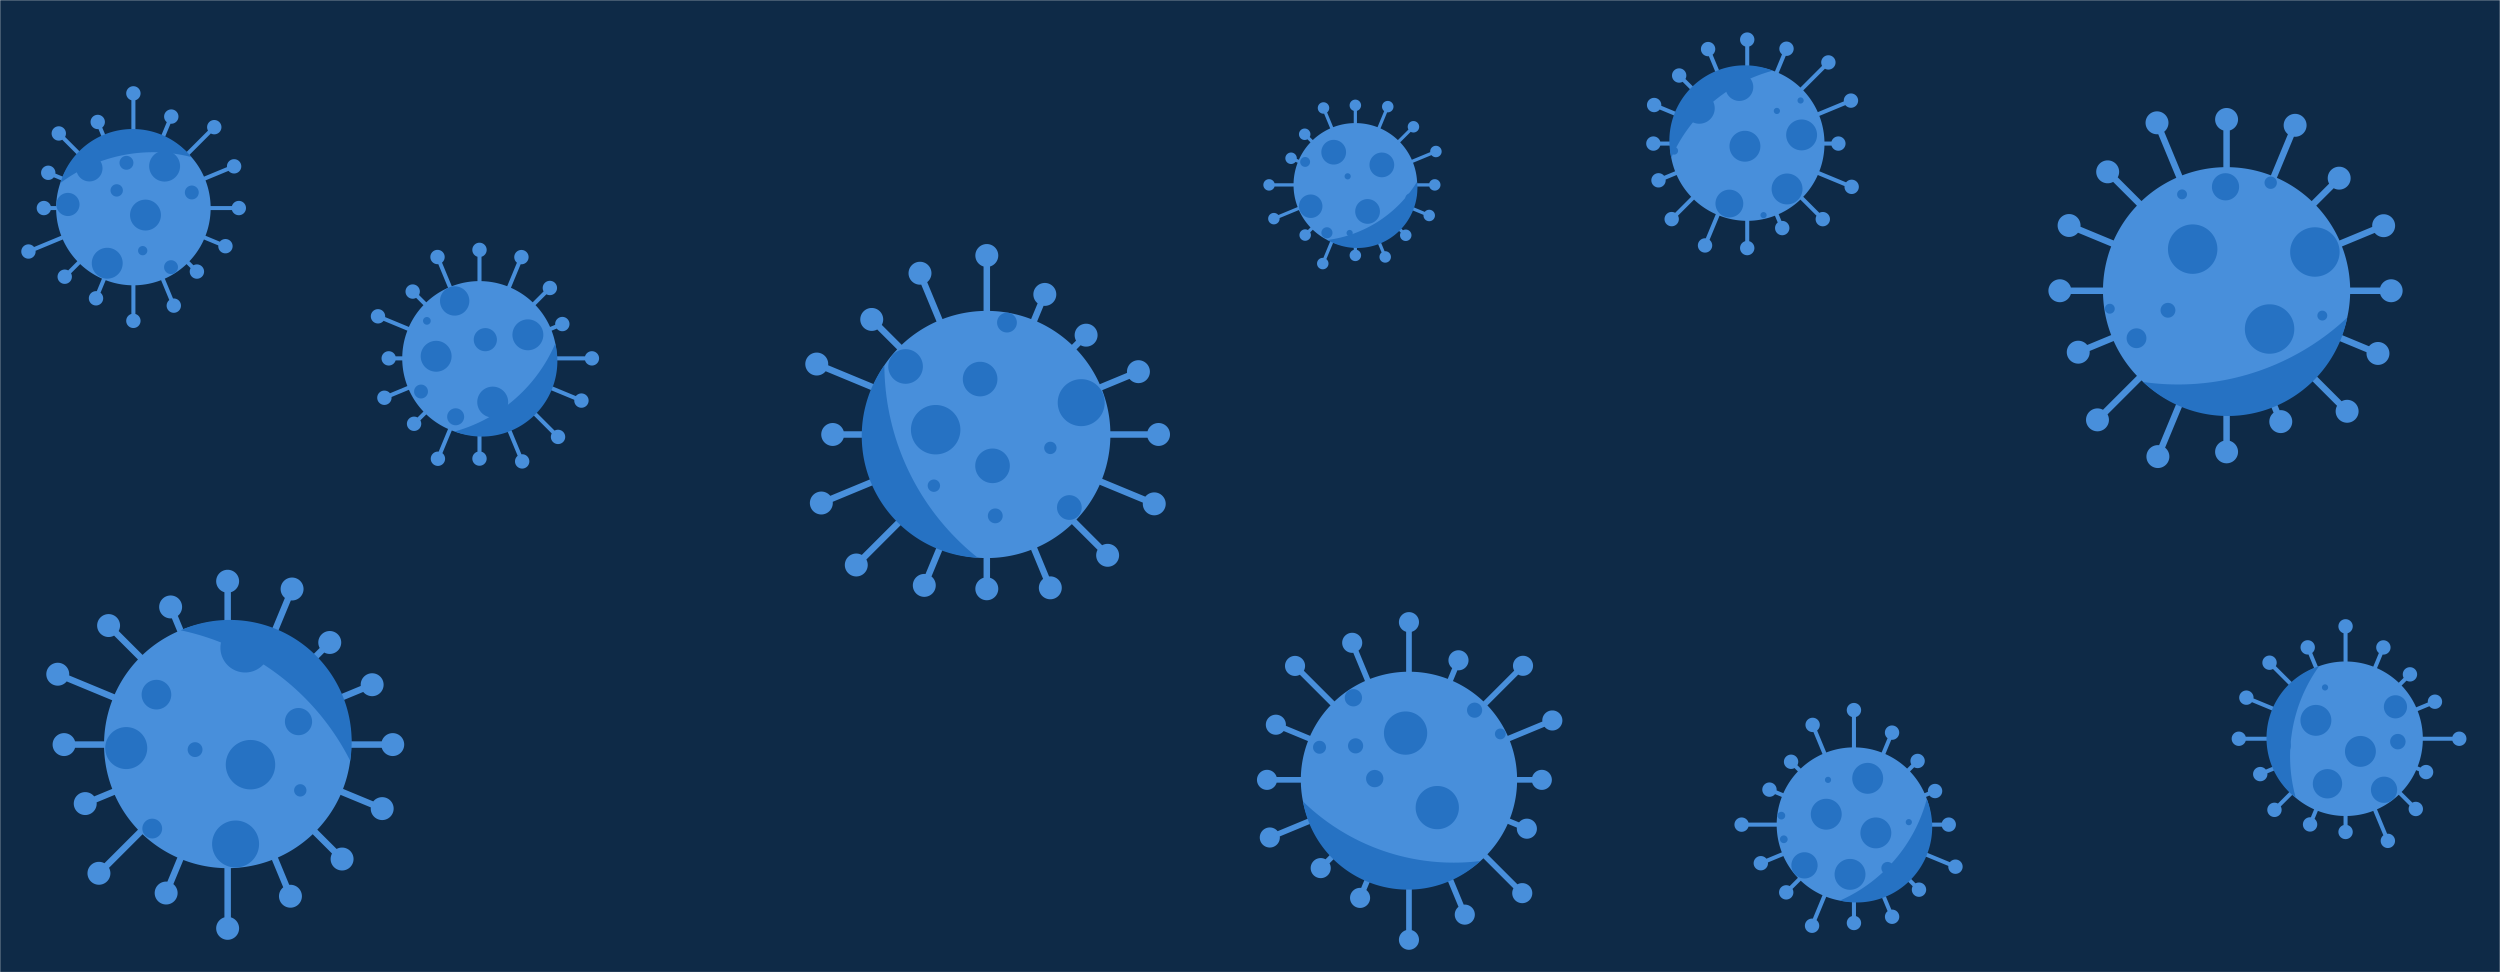 <svg xmlns="http://www.w3.org/2000/svg" version="1.1" xmlns:xlink="http://www.w3.org/1999/xlink" xmlns:svgjs="http://svgjs.com/svgjs" width="1440" height="560" preserveAspectRatio="none" viewBox="0 0 1440 560"><g mask="url(&quot;#SvgjsMask1006&quot;)" fill="none"><rect width="1440" height="560" x="0" y="0" fill="#0e2a47"></rect><path d="M202.29 427.02L202.29 430.75L226.22 430.75L226.22 427.02zM219.62 428.88 a6.6 6.6 0 1 0 13.2 0 a6.6 6.6 0 1 0 -13.2 0zM197.59 454.4L196.16 457.84L219.42 467.48L220.85 464.03zM213.54 465.76 a6.6 6.6 0 1 0 13.2 0 a6.6 6.6 0 1 0 -13.2 0zM182.76 477.89L180.13 480.53L195.72 496.12L198.36 493.48zM190.44 494.8 a6.6 6.6 0 1 0 13.2 0 a6.6 6.6 0 1 0 -13.2 0zM160.08 493.92L156.64 495.35L165.58 516.94L169.02 515.51zM160.7 516.23 a6.6 6.6 0 1 0 13.2 0 a6.6 6.6 0 1 0 -13.2 0zM132.99 500.05L129.26 500.05L129.26 534.73L132.99 534.73zM124.52 534.73 a6.6 6.6 0 1 0 13.2 0 a6.6 6.6 0 1 0 -13.2 0zM105.61 495.35L102.16 493.92L93.98 513.68L97.43 515.1zM89.1 514.39 a6.6 6.6 0 1 0 13.2 0 a6.6 6.6 0 1 0 -13.2 0zM82.12 480.53L79.48 477.89L55.67 501.7L58.31 504.33zM50.39 503.02 a6.6 6.6 0 1 0 13.2 0 a6.6 6.6 0 1 0 -13.2 0zM66.08 457.84L64.66 454.4L48.38 461.14L49.8 464.58zM42.49 462.86 a6.6 6.6 0 1 0 13.2 0 a6.6 6.6 0 1 0 -13.2 0zM59.95 430.75L59.95 427.02L36.9 427.02L36.9 430.75zM30.3 428.88 a6.6 6.6 0 1 0 13.2 0 a6.6 6.6 0 1 0 -13.2 0zM64.66 403.37L66.08 399.93L33.98 386.63L32.55 390.07zM26.67 388.35 a6.6 6.6 0 1 0 13.2 0 a6.6 6.6 0 1 0 -13.2 0zM79.48 379.88L82.12 377.24L63.87 359L61.24 361.63zM55.95 360.32 a6.6 6.6 0 1 0 13.2 0 a6.6 6.6 0 1 0 -13.2 0zM102.16 363.85L105.61 362.42L100 348.88L96.56 350.31zM91.68 349.6 a6.6 6.6 0 1 0 13.2 0 a6.6 6.6 0 1 0 -13.2 0zM129.26 357.71L132.99 357.71L132.99 334.79L129.26 334.79zM124.52 334.79 a6.6 6.6 0 1 0 13.2 0 a6.6 6.6 0 1 0 -13.2 0zM156.64 362.42L160.08 363.85L169.96 339.98L166.52 338.56zM161.64 339.27 a6.6 6.6 0 1 0 13.2 0 a6.6 6.6 0 1 0 -13.2 0zM180.13 377.24L182.76 379.88L191.26 371.39L188.62 368.75zM183.34 370.07 a6.6 6.6 0 1 0 13.2 0 a6.6 6.6 0 1 0 -13.2 0zM196.16 399.93L197.59 403.37L215.08 396.13L213.65 392.68zM207.76 394.4 a6.6 6.6 0 1 0 13.2 0 a6.6 6.6 0 1 0 -13.2 0zM59.93 428.88 a71.19 71.19 0 1 0 142.38 0 a71.19 71.19 0 1 0 -142.38 0z" fill="#488fdb"></path><path d="M104.03 363.05 A70.194 70.194 0 0 1 201.7 438.19M201.7 438.19 A142.387 142.387 0 0 0 104.03 363.05" fill="#2672c3" fill-rule="nonzero"></path><path d="M60.61 430.89 a12.1 12.1 0 1 0 24.2 0 a12.1 12.1 0 1 0 -24.2 0zM130.04 440.46 a14.24 14.24 0 1 0 28.48 0 a14.24 14.24 0 1 0 -28.48 0zM177.66 389.55 a5.7 5.7 0 1 0 11.4 0 a5.7 5.7 0 1 0 -11.4 0zM81.57 400.12 a8.54 8.54 0 1 0 17.08 0 a8.54 8.54 0 1 0 -17.08 0zM108.09 431.78 a4.27 4.27 0 1 0 8.54 0 a4.27 4.27 0 1 0 -8.54 0zM81.99 477.26 a5.7 5.7 0 1 0 11.4 0 a5.7 5.7 0 1 0 -11.4 0zM169.4 455.25 a3.56 3.56 0 1 0 7.12 0 a3.56 3.56 0 1 0 -7.12 0zM126.97 373.12 a14.24 14.24 0 1 0 28.48 0 a14.24 14.24 0 1 0 -28.48 0zM122.17 486.15 a13.53 13.53 0 1 0 27.06 0 a13.53 13.53 0 1 0 -27.06 0zM164.11 415.64 a7.83 7.83 0 1 0 15.66 0 a7.83 7.83 0 1 0 -15.66 0z" fill="#2672c3" fill-rule="nonzero"></path><path d="M1353.68 165.61L1353.68 169.34L1377.31 169.34L1377.31 165.61zM1370.71 167.47 a6.6 6.6 0 1 0 13.2 0 a6.6 6.6 0 1 0 -13.2 0zM1348.98 192.99L1347.55 196.43L1368.99 205.31L1370.42 201.87zM1363.11 203.59 a6.6 6.6 0 1 0 13.2 0 a6.6 6.6 0 1 0 -13.2 0zM1334.15 216.48L1331.52 219.12L1350.62 238.22L1353.26 235.59zM1345.34 236.9 a6.6 6.6 0 1 0 13.2 0 a6.6 6.6 0 1 0 -13.2 0zM1311.47 232.51L1308.03 233.94L1312.01 243.57L1315.46 242.14zM1307.13 242.85 a6.6 6.6 0 1 0 13.2 0 a6.6 6.6 0 1 0 -13.2 0zM1284.38 238.64L1280.65 238.64L1280.65 260.27L1284.38 260.27zM1275.91 260.27 a6.6 6.6 0 1 0 13.2 0 a6.6 6.6 0 1 0 -13.2 0zM1257 233.94L1253.56 232.51L1241.22 262.28L1244.67 263.71zM1236.35 262.99 a6.6 6.6 0 1 0 13.2 0 a6.6 6.6 0 1 0 -13.2 0zM1233.51 219.12L1230.87 216.48L1206.83 240.52L1209.46 243.16zM1201.55 241.84 a6.6 6.6 0 1 0 13.2 0 a6.6 6.6 0 1 0 -13.2 0zM1217.47 196.43L1216.05 192.99L1196.36 201.14L1197.79 204.59zM1190.47 202.86 a6.6 6.6 0 1 0 13.2 0 a6.6 6.6 0 1 0 -13.2 0zM1211.34 169.34L1211.34 165.61L1186.49 165.61L1186.49 169.34zM1179.89 167.47 a6.6 6.6 0 1 0 13.2 0 a6.6 6.6 0 1 0 -13.2 0zM1216.05 141.96L1217.47 138.52L1192.5 128.17L1191.07 131.62zM1185.19 129.89 a6.6 6.6 0 1 0 13.2 0 a6.6 6.6 0 1 0 -13.2 0zM1230.87 118.47L1233.51 115.83L1215.33 97.66L1212.7 100.3zM1207.42 98.98 a6.6 6.6 0 1 0 13.2 0 a6.6 6.6 0 1 0 -13.2 0zM1253.56 102.44L1257 101.01L1244.16 70.02L1240.72 71.45zM1235.84 70.74 a6.6 6.6 0 1 0 13.2 0 a6.6 6.6 0 1 0 -13.2 0zM1280.65 96.3L1284.38 96.3L1284.38 68.81L1280.65 68.81zM1275.91 68.81 a6.6 6.6 0 1 0 13.2 0 a6.6 6.6 0 1 0 -13.2 0zM1308.03 101.01L1311.47 102.44L1323.71 72.89L1320.26 71.46zM1315.39 72.18 a6.6 6.6 0 1 0 13.2 0 a6.6 6.6 0 1 0 -13.2 0zM1331.52 115.83L1334.15 118.47L1348.69 103.94L1346.05 101.3zM1340.77 102.62 a6.6 6.6 0 1 0 13.2 0 a6.6 6.6 0 1 0 -13.2 0zM1347.55 138.52L1348.98 141.96L1373.69 131.72L1372.26 128.28zM1366.38 130 a6.6 6.6 0 1 0 13.2 0 a6.6 6.6 0 1 0 -13.2 0zM1211.32 167.47 a71.19 71.19 0 1 0 142.38 0 a71.19 71.19 0 1 0 -142.38 0z" fill="#488fdb"></path><path d="M1352.01 182.93 A70.194 70.194 0 0 1 1234.49 220.03M1234.49 220.03 A142.387 142.387 0 0 0 1352.01 182.93" fill="#2672c3" fill-rule="nonzero"></path><path d="M1304.37 105.25 a3.56 3.56 0 1 0 7.12 0 a3.56 3.56 0 1 0 -7.12 0zM1274.07 107.6 a7.83 7.83 0 1 0 15.66 0 a7.83 7.83 0 1 0 -15.66 0zM1319.13 145.15 a14.24 14.24 0 1 0 28.48 0 a14.24 14.24 0 1 0 -28.48 0zM1293.04 189.52 a14.24 14.24 0 1 0 28.48 0 a14.24 14.24 0 1 0 -28.48 0zM1248.74 143.5 a14.24 14.24 0 1 0 28.48 0 a14.24 14.24 0 1 0 -28.48 0zM1212.4 177.83 a2.85 2.85 0 1 0 5.7 0 a2.85 2.85 0 1 0 -5.7 0zM1334.8 181.78 a2.85 2.85 0 1 0 5.7 0 a2.85 2.85 0 1 0 -5.7 0zM1224.93 194.83 a5.7 5.7 0 1 0 11.4 0 a5.7 5.7 0 1 0 -11.4 0zM1244.48 178.72 a4.27 4.27 0 1 0 8.54 0 a4.27 4.27 0 1 0 -8.54 0zM1254.01 111.96 a2.85 2.85 0 1 0 5.7 0 a2.85 2.85 0 1 0 -5.7 0z" fill="#2672c3" fill-rule="nonzero"></path><path d="M639.57 248.4L639.57 252.13L667.32 252.13L667.32 248.4zM660.72 250.26 a6.6 6.6 0 1 0 13.2 0 a6.6 6.6 0 1 0 -13.2 0zM634.86 275.78L633.44 279.22L664.14 291.94L665.56 288.49zM658.25 290.22 a6.6 6.6 0 1 0 13.2 0 a6.6 6.6 0 1 0 -13.2 0zM620.04 299.27L617.4 301.91L636.68 321.18L639.32 318.55zM631.4 319.86 a6.6 6.6 0 1 0 13.2 0 a6.6 6.6 0 1 0 -13.2 0zM597.35 315.3L593.91 316.73L603.26 339.3L606.7 337.87zM598.38 338.59 a6.6 6.6 0 1 0 13.2 0 a6.6 6.6 0 1 0 -13.2 0zM570.26 321.43L566.53 321.43L566.53 339.14L570.26 339.14zM561.8 339.14 a6.6 6.6 0 1 0 13.2 0 a6.6 6.6 0 1 0 -13.2 0zM542.88 316.73L539.44 315.3L530.67 336.48L534.11 337.9zM525.79 337.19 a6.6 6.6 0 1 0 13.2 0 a6.6 6.6 0 1 0 -13.2 0zM519.39 301.91L516.76 299.27L491.9 324.12L494.54 326.76zM486.62 325.44 a6.6 6.6 0 1 0 13.2 0 a6.6 6.6 0 1 0 -13.2 0zM503.36 279.22L501.93 275.78L472.38 288.02L473.8 291.46zM466.49 289.74 a6.6 6.6 0 1 0 13.2 0 a6.6 6.6 0 1 0 -13.2 0zM497.23 252.13L497.23 248.4L479.64 248.4L479.64 252.13zM473.04 250.26 a6.6 6.6 0 1 0 13.2 0 a6.6 6.6 0 1 0 -13.2 0zM501.93 224.75L503.36 221.31L471.16 207.97L469.74 211.41zM463.85 209.69 a6.6 6.6 0 1 0 13.2 0 a6.6 6.6 0 1 0 -13.2 0zM516.76 201.26L519.39 198.62L503.44 182.67L500.8 185.3zM495.52 183.99 a6.6 6.6 0 1 0 13.2 0 a6.6 6.6 0 1 0 -13.2 0zM539.44 185.22L542.88 183.8L531.64 156.66L528.2 158.09zM523.32 157.38 a6.6 6.6 0 1 0 13.2 0 a6.6 6.6 0 1 0 -13.2 0zM566.53 179.09L570.26 179.09L570.26 147.17L566.53 147.17zM561.8 147.17 a6.6 6.6 0 1 0 13.2 0 a6.6 6.6 0 1 0 -13.2 0zM593.91 183.8L597.35 185.22L603.54 170.29L600.1 168.87zM595.22 169.58 a6.6 6.6 0 1 0 13.2 0 a6.6 6.6 0 1 0 -13.2 0zM617.4 198.62L620.04 201.26L626.92 194.38L624.28 191.74zM619 193.06 a6.6 6.6 0 1 0 13.2 0 a6.6 6.6 0 1 0 -13.2 0zM633.44 221.31L634.86 224.75L656.45 215.81L655.03 212.36zM649.14 214.08 a6.6 6.6 0 1 0 13.2 0 a6.6 6.6 0 1 0 -13.2 0zM497.21 250.26 a71.19 71.19 0 1 0 142.38 0 a71.19 71.19 0 1 0 -142.38 0z" fill="#488fdb"></path><path d="M563.23 321.27 A70.194 70.194 0 0 1 509.4 210.41M509.4 210.41 A142.387 142.387 0 0 0 563.23 321.27" fill="#2672c3" fill-rule="nonzero"></path><path d="M524.7 247.51 a14.24 14.24 0 1 0 28.48 0 a14.24 14.24 0 1 0 -28.48 0zM561.73 268.32 a9.97 9.97 0 1 0 19.94 0 a9.97 9.97 0 1 0 -19.94 0zM554.58 218.35 a9.97 9.97 0 1 0 19.94 0 a9.97 9.97 0 1 0 -19.94 0zM609.25 231.93 a13.53 13.53 0 1 0 27.06 0 a13.53 13.53 0 1 0 -27.06 0zM511.64 211.09 a9.97 9.97 0 1 0 19.94 0 a9.97 9.97 0 1 0 -19.94 0zM569.01 297.14 a4.27 4.27 0 1 0 8.54 0 a4.27 4.27 0 1 0 -8.54 0zM608.83 292.33 a7.12 7.12 0 1 0 14.24 0 a7.12 7.12 0 1 0 -14.24 0zM601.45 257.99 a3.56 3.56 0 1 0 7.12 0 a3.56 3.56 0 1 0 -7.12 0zM574.31 185.82 a5.7 5.7 0 1 0 11.4 0 a5.7 5.7 0 1 0 -11.4 0zM534.35 279.75 a3.56 3.56 0 1 0 7.12 0 a3.56 3.56 0 1 0 -7.12 0z" fill="#2672c3" fill-rule="nonzero"></path><path d="M1112.35 473.82L1112.35 476.15L1122.48 476.15L1122.48 473.82zM1118.35 474.99 a4.13 4.13 0 1 0 8.26 0 a4.13 4.13 0 1 0 -8.26 0zM1109.41 490.94L1108.52 493.09L1125.9 500.29L1126.79 498.13zM1122.22 499.21 a4.13 4.13 0 1 0 8.26 0 a4.13 4.13 0 1 0 -8.26 0zM1100.15 505.62L1098.5 507.27L1104.51 513.28L1106.16 511.63zM1101.21 512.45 a4.13 4.13 0 1 0 8.26 0 a4.13 4.13 0 1 0 -8.26 0zM1085.97 515.64L1083.82 516.53L1088.77 528.49L1090.93 527.6zM1085.72 528.05 a4.13 4.13 0 1 0 8.26 0 a4.13 4.13 0 1 0 -8.26 0zM1069.04 519.47L1066.71 519.47L1066.71 531.64L1069.04 531.64zM1063.74 531.64 a4.13 4.13 0 1 0 8.26 0 a4.13 4.13 0 1 0 -8.26 0zM1051.93 516.53L1049.77 515.64L1042.67 532.79L1044.82 533.68zM1039.62 533.23 a4.13 4.13 0 1 0 8.26 0 a4.13 4.13 0 1 0 -8.26 0zM1037.24 507.27L1035.6 505.62L1028.04 513.18L1029.68 514.82zM1024.73 514 a4.13 4.13 0 1 0 8.26 0 a4.13 4.13 0 1 0 -8.26 0zM1027.22 493.09L1026.33 490.94L1013.79 496.13L1014.68 498.28zM1010.1 497.21 a4.13 4.13 0 1 0 8.26 0 a4.13 4.13 0 1 0 -8.26 0zM1023.39 476.15L1023.39 473.82L1003.17 473.82L1003.17 476.15zM999.04 474.99 a4.13 4.13 0 1 0 8.26 0 a4.13 4.13 0 1 0 -8.26 0zM1026.33 459.04L1027.22 456.89L1019.66 453.76L1018.76 455.91zM1015.08 454.83 a4.13 4.13 0 1 0 8.26 0 a4.13 4.13 0 1 0 -8.26 0zM1035.6 444.36L1037.24 442.71L1032.48 437.95L1030.84 439.6zM1027.53 438.78 a4.13 4.13 0 1 0 8.26 0 a4.13 4.13 0 1 0 -8.26 0zM1049.77 434.34L1051.93 433.45L1045.15 417.1L1043 417.99zM1039.95 417.54 a4.13 4.13 0 1 0 8.26 0 a4.13 4.13 0 1 0 -8.26 0zM1066.71 430.51L1069.04 430.51L1069.04 409.02L1066.71 409.02zM1063.74 409.02 a4.13 4.13 0 1 0 8.26 0 a4.13 4.13 0 1 0 -8.26 0zM1083.82 433.45L1085.97 434.34L1090.9 422.45L1088.74 421.56zM1085.69 422 a4.13 4.13 0 1 0 8.26 0 a4.13 4.13 0 1 0 -8.26 0zM1098.5 442.71L1100.15 444.36L1105.37 439.14L1103.72 437.49zM1100.41 438.32 a4.13 4.13 0 1 0 8.26 0 a4.13 4.13 0 1 0 -8.26 0zM1108.52 456.89L1109.41 459.04L1115.05 456.71L1114.16 454.56zM1110.47 455.63 a4.13 4.13 0 1 0 8.26 0 a4.13 4.13 0 1 0 -8.26 0zM1023.37 474.99 a44.5 44.5 0 1 0 89 0 a44.5 44.5 0 1 0 -89 0z" fill="#488fdb"></path><path d="M1109.84 460.2 A43.496 43.496 0 0 1 1059.79 518.74M1059.79 518.74 A88.992 88.992 0 0 0 1109.84 460.2" fill="#2672c3" fill-rule="nonzero"></path><path d="M1071.59 479.76 a8.9 8.9 0 1 0 17.8 0 a8.9 8.9 0 1 0 -17.8 0zM1043.02 468.99 a8.9 8.9 0 1 0 17.8 0 a8.9 8.9 0 1 0 -17.8 0zM1097.7 473.56 a1.78 1.78 0 1 0 3.56 0 a1.78 1.78 0 1 0 -3.56 0zM1023.85 469.81 a2.22 2.22 0 1 0 4.44 0 a2.22 2.22 0 1 0 -4.44 0zM1051.16 449.21 a1.78 1.78 0 1 0 3.56 0 a1.78 1.78 0 1 0 -3.56 0zM1025.25 483.42 a2.22 2.22 0 1 0 4.44 0 a2.22 2.22 0 1 0 -4.44 0zM1056.72 503.63 a8.9 8.9 0 1 0 17.8 0 a8.9 8.9 0 1 0 -17.8 0zM1066.89 448.32 a8.9 8.9 0 1 0 17.8 0 a8.9 8.9 0 1 0 -17.8 0zM1083.67 500.04 a3.56 3.56 0 1 0 7.12 0 a3.56 3.56 0 1 0 -7.12 0zM1031.83 498.45 a7.56 7.56 0 1 0 15.12 0 a7.56 7.56 0 1 0 -15.12 0z" fill="#2672c3" fill-rule="nonzero"></path><path d="M873.84 447.56L873.84 450.83L888.09 450.83L888.09 447.56zM882.31 449.2 a5.78 5.78 0 1 0 11.56 0 a5.78 5.78 0 1 0 -11.56 0zM869.72 471.52L868.47 474.53L878.86 478.83L880.11 475.82zM873.7 477.33 a5.78 5.78 0 1 0 11.56 0 a5.78 5.78 0 1 0 -11.56 0zM856.75 492.08L854.45 494.38L875.67 515.6L877.97 513.3zM871.04 514.45 a5.78 5.78 0 1 0 11.56 0 a5.78 5.78 0 1 0 -11.56 0zM836.9 506.1L833.89 507.35L842.22 527.46L845.23 526.21zM837.94 526.83 a5.78 5.78 0 1 0 11.56 0 a5.78 5.78 0 1 0 -11.56 0zM813.2 511.47L809.93 511.47L809.93 541.31L813.2 541.31zM805.78 541.31 a5.78 5.78 0 1 0 11.56 0 a5.78 5.78 0 1 0 -11.56 0zM789.24 507.35L786.23 506.1L781.9 516.56L784.91 517.81zM777.62 517.19 a5.78 5.78 0 1 0 11.56 0 a5.78 5.78 0 1 0 -11.56 0zM768.68 494.38L766.38 492.08L759.58 498.88L761.88 501.18zM754.95 500.03 a5.78 5.78 0 1 0 11.56 0 a5.78 5.78 0 1 0 -11.56 0zM754.66 474.53L753.41 471.52L730.78 480.89L732.03 483.9zM725.63 482.4 a5.78 5.78 0 1 0 11.56 0 a5.78 5.78 0 1 0 -11.56 0zM749.29 450.83L749.29 447.56L729.8 447.56L729.8 450.83zM724.02 449.2 a5.78 5.78 0 1 0 11.56 0 a5.78 5.78 0 1 0 -11.56 0zM753.41 426.87L754.66 423.86L735.52 415.93L734.27 418.95zM729.12 417.44 a5.78 5.78 0 1 0 11.56 0 a5.78 5.78 0 1 0 -11.56 0zM766.38 406.31L768.68 404.01L747.1 382.42L744.79 384.73zM740.16 383.57 a5.78 5.78 0 1 0 11.56 0 a5.78 5.78 0 1 0 -11.56 0zM786.23 392.29L789.24 391.04L780.37 369.63L777.36 370.88zM773.09 370.26 a5.78 5.78 0 1 0 11.56 0 a5.78 5.78 0 1 0 -11.56 0zM809.93 386.92L813.2 386.92L813.2 358.36L809.93 358.36zM805.78 358.36 a5.78 5.78 0 1 0 11.56 0 a5.78 5.78 0 1 0 -11.56 0zM833.89 391.04L836.9 392.29L841.6 380.95L838.58 379.7zM834.31 380.33 a5.78 5.78 0 1 0 11.56 0 a5.78 5.78 0 1 0 -11.56 0zM854.45 404.01L856.75 406.31L878.41 384.66L876.1 382.35zM871.48 383.5 a5.78 5.78 0 1 0 11.56 0 a5.78 5.78 0 1 0 -11.56 0zM868.47 423.86L869.72 426.87L894.78 416.49L893.53 413.48zM888.37 414.99 a5.78 5.78 0 1 0 11.56 0 a5.78 5.78 0 1 0 -11.56 0zM749.27 449.2 a62.29 62.29 0 1 0 124.58 0 a62.29 62.29 0 1 0 -124.58 0z" fill="#488fdb"></path><path d="M852.75 495.93 A61.294 61.294 0 0 1 750.52 461.63M750.52 461.63 A124.589 124.589 0 0 0 852.75 495.93" fill="#2672c3" fill-rule="nonzero"></path><path d="M817.36 504.33 a5.61 5.61 0 1 0 11.22 0 a5.61 5.61 0 1 0 -11.22 0zM797.15 422.26 a12.46 12.46 0 1 0 24.92 0 a12.46 12.46 0 1 0 -24.92 0zM776.46 429.62 a4.36 4.36 0 1 0 8.72 0 a4.36 4.36 0 1 0 -8.72 0zM815.41 465.18 a12.46 12.46 0 1 0 24.92 0 a12.46 12.46 0 1 0 -24.92 0zM766.8 490.69 a2.49 2.49 0 1 0 4.98 0 a2.49 2.49 0 1 0 -4.98 0zM756.31 430.43 a3.74 3.74 0 1 0 7.48 0 a3.74 3.74 0 1 0 -7.48 0zM861.08 422.75 a3.11 3.11 0 1 0 6.22 0 a3.11 3.11 0 1 0 -6.22 0zM845 409.07 a4.36 4.36 0 1 0 8.72 0 a4.36 4.36 0 1 0 -8.72 0zM774.58 401.91 a4.98 4.98 0 1 0 9.96 0 a4.98 4.98 0 1 0 -9.96 0zM786.86 448.47 a4.98 4.98 0 1 0 9.96 0 a4.98 4.98 0 1 0 -9.96 0z" fill="#2672c3" fill-rule="nonzero"></path><path d="M320.67 205.25L320.67 207.58L340.94 207.58L340.94 205.25zM336.81 206.42 a4.13 4.13 0 1 0 8.26 0 a4.13 4.13 0 1 0 -8.26 0zM317.73 222.36L316.84 224.52L334.47 231.82L335.36 229.67zM330.78 230.74 a4.13 4.13 0 1 0 8.26 0 a4.13 4.13 0 1 0 -8.26 0zM308.46 237.05L306.82 238.69L320.61 252.48L322.25 250.84zM317.3 251.66 a4.13 4.13 0 1 0 8.26 0 a4.13 4.13 0 1 0 -8.26 0zM294.29 247.07L292.13 247.96L299.7 266.22L301.85 265.32zM296.64 265.77 a4.13 4.13 0 1 0 8.26 0 a4.13 4.13 0 1 0 -8.26 0zM277.35 250.9L275.02 250.9L275.02 264.15L277.35 264.15zM272.06 264.15 a4.13 4.13 0 1 0 8.26 0 a4.13 4.13 0 1 0 -8.26 0zM260.24 247.96L258.09 247.07L251.16 263.79L253.32 264.68zM248.11 264.24 a4.13 4.13 0 1 0 8.26 0 a4.13 4.13 0 1 0 -8.26 0zM245.56 238.69L243.91 237.05L237.68 243.28L239.33 244.92zM234.38 244.1 a4.13 4.13 0 1 0 8.26 0 a4.13 4.13 0 1 0 -8.26 0zM235.54 224.52L234.65 222.36L220.97 228.03L221.86 230.18zM217.28 229.11 a4.13 4.13 0 1 0 8.26 0 a4.13 4.13 0 1 0 -8.26 0zM231.71 207.58L231.71 205.25L223.9 205.25L223.9 207.58zM219.77 206.42 a4.13 4.13 0 1 0 8.26 0 a4.13 4.13 0 1 0 -8.26 0zM234.65 190.47L235.54 188.32L218.16 181.12L217.27 183.27zM213.59 182.2 a4.13 4.13 0 1 0 8.26 0 a4.13 4.13 0 1 0 -8.26 0zM243.91 175.79L245.56 174.14L238.54 167.12L236.89 168.77zM233.58 167.94 a4.13 4.13 0 1 0 8.26 0 a4.13 4.13 0 1 0 -8.26 0zM258.09 165.77L260.24 164.88L253.08 147.59L250.93 148.48zM247.88 148.04 a4.13 4.13 0 1 0 8.26 0 a4.13 4.13 0 1 0 -8.26 0zM275.02 161.94L277.35 161.94L277.35 143.93L275.02 143.93zM272.06 143.93 a4.13 4.13 0 1 0 8.26 0 a4.13 4.13 0 1 0 -8.26 0zM292.13 164.88L294.29 165.77L301.42 148.55L299.27 147.66zM296.21 148.1 a4.13 4.13 0 1 0 8.26 0 a4.13 4.13 0 1 0 -8.26 0zM306.82 174.14L308.46 175.79L317.55 166.7L315.9 165.06zM312.6 165.88 a4.13 4.13 0 1 0 8.26 0 a4.13 4.13 0 1 0 -8.26 0zM316.84 188.32L317.73 190.47L324.34 187.73L323.45 185.58zM319.77 186.66 a4.13 4.13 0 1 0 8.26 0 a4.13 4.13 0 1 0 -8.26 0zM231.69 206.42 a44.5 44.5 0 1 0 89 0 a44.5 44.5 0 1 0 -89 0z" fill="#488fdb"></path><path d="M319.85 197.86 A43.496 43.496 0 0 1 261.86 248.54M261.86 248.54 A88.992 88.992 0 0 0 319.85 197.86" fill="#2672c3" fill-rule="nonzero"></path><path d="M253.44 173.35 a8.45 8.45 0 1 0 16.9 0 a8.45 8.45 0 1 0 -16.9 0zM295.16 192.86 a8.9 8.9 0 1 0 17.8 0 a8.9 8.9 0 1 0 -17.8 0zM274.9 231.6 a8.9 8.9 0 1 0 17.8 0 a8.9 8.9 0 1 0 -17.8 0zM242.32 205.21 a8.9 8.9 0 1 0 17.8 0 a8.9 8.9 0 1 0 -17.8 0zM316.94 208.39 a1.78 1.78 0 1 0 3.56 0 a1.78 1.78 0 1 0 -3.56 0zM272.88 195.65 a6.67 6.67 0 1 0 13.34 0 a6.67 6.67 0 1 0 -13.34 0zM238.51 225.52 a4 4 0 1 0 8 0 a4 4 0 1 0 -8 0zM301.41 228.33 a1.78 1.78 0 1 0 3.56 0 a1.78 1.78 0 1 0 -3.56 0zM257.57 240.07 a4.89 4.89 0 1 0 9.78 0 a4.89 4.89 0 1 0 -9.78 0zM243.66 184.82 a2.22 2.22 0 1 0 4.44 0 a2.22 2.22 0 1 0 -4.44 0z" fill="#2672c3" fill-rule="nonzero"></path><path d="M1050.88 81.54L1050.88 83.87L1058.9 83.87L1058.9 81.54zM1054.77 82.7 a4.13 4.13 0 1 0 8.26 0 a4.13 4.13 0 1 0 -8.26 0zM1047.94 98.65L1047.05 100.8L1066.11 108.7L1067 106.54zM1062.43 107.62 a4.13 4.13 0 1 0 8.26 0 a4.13 4.13 0 1 0 -8.26 0zM1038.68 113.33L1037.03 114.98L1049.1 127.05L1050.75 125.4zM1045.8 126.23 a4.13 4.13 0 1 0 8.26 0 a4.13 4.13 0 1 0 -8.26 0zM1024.5 123.35L1022.35 124.24L1025.49 131.82L1027.64 130.93zM1022.43 131.37 a4.13 4.13 0 1 0 8.26 0 a4.13 4.13 0 1 0 -8.26 0zM1007.57 127.18L1005.24 127.18L1005.24 142.89L1007.57 142.89zM1002.27 142.89 a4.13 4.13 0 1 0 8.26 0 a4.13 4.13 0 1 0 -8.26 0zM990.46 124.24L988.31 123.35L981.02 140.93L983.18 141.82zM977.97 141.38 a4.13 4.13 0 1 0 8.26 0 a4.13 4.13 0 1 0 -8.26 0zM975.77 114.98L974.13 113.33L962.07 125.39L963.72 127.03zM958.76 126.21 a4.13 4.13 0 1 0 8.26 0 a4.13 4.13 0 1 0 -8.26 0zM965.75 100.8L964.86 98.65L954.86 102.79L955.75 104.95zM951.17 103.87 a4.13 4.13 0 1 0 8.26 0 a4.13 4.13 0 1 0 -8.26 0zM961.92 83.87L961.92 81.54L952.35 81.54L952.35 83.87zM948.22 82.7 a4.13 4.13 0 1 0 8.26 0 a4.13 4.13 0 1 0 -8.26 0zM964.86 66.76L965.75 64.6L953.23 59.42L952.34 61.57zM948.65 60.49 a4.13 4.13 0 1 0 8.26 0 a4.13 4.13 0 1 0 -8.26 0zM974.13 52.07L975.77 50.43L968.02 42.68L966.38 44.32zM963.07 43.5 a4.13 4.13 0 1 0 8.26 0 a4.13 4.13 0 1 0 -8.26 0zM988.31 42.05L990.46 41.16L984.94 27.83L982.78 28.72zM979.73 28.28 a4.13 4.13 0 1 0 8.26 0 a4.13 4.13 0 1 0 -8.26 0zM1005.24 38.22L1007.57 38.22L1007.57 22.81L1005.24 22.81zM1002.27 22.81 a4.13 4.13 0 1 0 8.26 0 a4.13 4.13 0 1 0 -8.26 0zM1022.35 41.16L1024.5 42.05L1030.11 28.52L1027.96 27.63zM1024.9 28.07 a4.13 4.13 0 1 0 8.26 0 a4.13 4.13 0 1 0 -8.26 0zM1037.03 50.43L1038.68 52.07L1053.97 36.78L1052.33 35.13zM1049.02 35.96 a4.13 4.13 0 1 0 8.26 0 a4.13 4.13 0 1 0 -8.26 0zM1047.05 64.6L1047.94 66.76L1066.6 59.03L1065.71 56.88zM1062.02 57.95 a4.13 4.13 0 1 0 8.26 0 a4.13 4.13 0 1 0 -8.26 0zM961.9 82.7 a44.5 44.5 0 1 0 89 0 a44.5 44.5 0 1 0 -89 0z" fill="#488fdb"></path><path d="M962.66 90.86 A43.496 43.496 0 0 1 1021.12 40.71M1021.12 40.71 A88.992 88.992 0 0 0 962.66 90.86" fill="#2672c3" fill-rule="nonzero"></path><path d="M988.11 117.25 a8.01 8.01 0 1 0 16.02 0 a8.01 8.01 0 1 0 -16.02 0zM969.88 62.37 a8.9 8.9 0 1 0 17.8 0 a8.9 8.9 0 1 0 -17.8 0zM993.86 50.13 a8.01 8.01 0 1 0 16.02 0 a8.01 8.01 0 1 0 -16.02 0zM1020.45 108.85 a8.9 8.9 0 1 0 17.8 0 a8.9 8.9 0 1 0 -17.8 0zM1028.83 77.72 a8.9 8.9 0 1 0 17.8 0 a8.9 8.9 0 1 0 -17.8 0zM1021.7 63.9 a1.78 1.78 0 1 0 3.56 0 a1.78 1.78 0 1 0 -3.56 0zM996.18 84.23 a8.9 8.9 0 1 0 17.8 0 a8.9 8.9 0 1 0 -17.8 0zM1035.36 57.88 a1.78 1.78 0 1 0 3.56 0 a1.78 1.78 0 1 0 -3.56 0zM962.13 86.85 a2.22 2.22 0 1 0 4.44 0 a2.22 2.22 0 1 0 -4.44 0zM1014.02 123.93 a1.78 1.78 0 1 0 3.56 0 a1.78 1.78 0 1 0 -3.56 0z" fill="#2672c3" fill-rule="nonzero"></path><path d="M121.31 118.68L121.31 121.01L137.56 121.01L137.56 118.68zM133.43 119.84 a4.13 4.13 0 1 0 8.26 0 a4.13 4.13 0 1 0 -8.26 0zM118.37 135.79L117.48 137.94L129.42 142.89L130.31 140.74zM125.73 141.81 a4.13 4.13 0 1 0 8.26 0 a4.13 4.13 0 1 0 -8.26 0zM109.11 150.47L107.46 152.12L112.59 157.25L114.24 155.61zM109.29 156.43 a4.13 4.13 0 1 0 8.26 0 a4.13 4.13 0 1 0 -8.26 0zM94.93 160.49L92.78 161.39L99.04 176.49L101.19 175.6zM95.98 176.05 a4.13 4.13 0 1 0 8.26 0 a4.13 4.13 0 1 0 -8.26 0zM78 164.33L75.67 164.33L75.67 184.81L78 184.81zM72.7 184.81 a4.13 4.13 0 1 0 8.26 0 a4.13 4.13 0 1 0 -8.26 0zM60.89 161.39L58.73 160.49L54.22 171.39L56.37 172.28zM51.17 171.83 a4.13 4.13 0 1 0 8.26 0 a4.13 4.13 0 1 0 -8.26 0zM46.2 152.12L44.56 150.47L36.46 158.57L38.11 160.22zM33.15 159.39 a4.13 4.13 0 1 0 8.26 0 a4.13 4.13 0 1 0 -8.26 0zM36.18 137.94L35.29 135.79L15.95 143.8L16.84 145.96zM12.26 144.88 a4.13 4.13 0 1 0 8.26 0 a4.13 4.13 0 1 0 -8.26 0zM32.35 121.01L32.35 118.68L25.27 118.68L25.27 121.01zM21.14 119.84 a4.13 4.13 0 1 0 8.26 0 a4.13 4.13 0 1 0 -8.26 0zM35.29 103.9L36.18 101.75L28.24 98.46L27.35 100.61zM23.66 99.53 a4.13 4.13 0 1 0 8.26 0 a4.13 4.13 0 1 0 -8.26 0zM44.56 89.22L46.2 87.57L34.68 76.05L33.04 77.7zM29.73 76.87 a4.13 4.13 0 1 0 8.26 0 a4.13 4.13 0 1 0 -8.26 0zM58.73 79.2L60.89 78.3L57.37 69.8L55.21 70.7zM52.16 70.25 a4.13 4.13 0 1 0 8.26 0 a4.13 4.13 0 1 0 -8.26 0zM75.67 75.36L78 75.36L78 53.78L75.67 53.78zM72.7 53.78 a4.13 4.13 0 1 0 8.26 0 a4.13 4.13 0 1 0 -8.26 0zM92.78 78.3L94.93 79.2L99.74 67.59L97.58 66.7zM94.53 67.15 a4.13 4.13 0 1 0 8.26 0 a4.13 4.13 0 1 0 -8.26 0zM107.46 87.57L109.11 89.22L124.25 74.08L122.6 72.43zM119.29 73.25 a4.13 4.13 0 1 0 8.26 0 a4.13 4.13 0 1 0 -8.26 0zM117.48 101.75L118.37 103.9L135.3 96.89L134.41 94.74zM130.72 95.81 a4.13 4.13 0 1 0 8.26 0 a4.13 4.13 0 1 0 -8.26 0zM32.33 119.84 a44.5 44.5 0 1 0 89 0 a44.5 44.5 0 1 0 -89 0z" fill="#488fdb"></path><path d="M34.72 105.48 A43.496 43.496 0 0 1 110.27 90.49M110.27 90.49 A88.992 88.992 0 0 0 34.72 105.48" fill="#2672c3" fill-rule="nonzero"></path><path d="M85.92 95.69 a8.9 8.9 0 1 0 17.8 0 a8.9 8.9 0 1 0 -17.8 0zM68.84 93.78 a4 4 0 1 0 8 0 a4 4 0 1 0 -8 0zM74.9 123.88 a8.9 8.9 0 1 0 17.8 0 a8.9 8.9 0 1 0 -17.8 0zM63.66 109.67 a3.56 3.56 0 1 0 7.12 0 a3.56 3.56 0 1 0 -7.12 0zM43.92 96.95 a7.56 7.56 0 1 0 15.12 0 a7.56 7.56 0 1 0 -15.12 0zM52.87 151.62 a8.9 8.9 0 1 0 17.8 0 a8.9 8.9 0 1 0 -17.8 0zM32.46 117.77 a6.67 6.67 0 1 0 13.34 0 a6.67 6.67 0 1 0 -13.34 0zM94.51 153.88 a4 4 0 1 0 8 0 a4 4 0 1 0 -8 0zM106.48 110.87 a4 4 0 1 0 8 0 a4 4 0 1 0 -8 0zM79.52 144.38 a2.67 2.67 0 1 0 5.34 0 a2.67 2.67 0 1 0 -5.34 0z" fill="#2672c3" fill-rule="nonzero"></path><path d="M816.27 105.57L816.27 107.43L826.42 107.43L826.42 105.57zM823.12 106.5 a3.3 3.3 0 1 0 6.6 0 a3.3 3.3 0 1 0 -6.6 0zM813.92 119.25L813.2 120.98L822.88 124.98L823.59 123.26zM819.93 124.12 a3.3 3.3 0 1 0 6.6 0 a3.3 3.3 0 1 0 -6.6 0zM806.5 131L805.19 132.32L809.05 136.18L810.36 134.86zM806.41 135.52 a3.3 3.3 0 1 0 6.6 0 a3.3 3.3 0 1 0 -6.6 0zM795.16 139.02L793.44 139.73L797.01 148.36L798.74 147.65zM794.58 148 a3.3 3.3 0 1 0 6.6 0 a3.3 3.3 0 1 0 -6.6 0zM781.61 142.08L779.75 142.08L779.75 147.1L781.61 147.1zM777.38 147.1 a3.3 3.3 0 1 0 6.6 0 a3.3 3.3 0 1 0 -6.6 0zM767.93 139.73L766.2 139.02L761.05 151.46L762.77 152.17zM758.61 151.82 a3.3 3.3 0 1 0 6.6 0 a3.3 3.3 0 1 0 -6.6 0zM756.18 132.32L754.86 131L751.12 134.74L752.44 136.06zM748.48 135.4 a3.3 3.3 0 1 0 6.6 0 a3.3 3.3 0 1 0 -6.6 0zM748.16 120.98L747.45 119.25L733.4 125.07L734.11 126.8zM730.46 125.94 a3.3 3.3 0 1 0 6.6 0 a3.3 3.3 0 1 0 -6.6 0zM745.1 107.43L745.1 105.57L730.99 105.57L730.99 107.43zM727.69 106.5 a3.3 3.3 0 1 0 6.6 0 a3.3 3.3 0 1 0 -6.6 0zM747.45 93.74L748.16 92.02L744.02 90.3L743.3 92.02zM740.36 91.16 a3.3 3.3 0 1 0 6.6 0 a3.3 3.3 0 1 0 -6.6 0zM754.86 81.99L756.18 80.68L752.17 76.67L750.85 77.98zM748.21 77.33 a3.3 3.3 0 1 0 6.6 0 a3.3 3.3 0 1 0 -6.6 0zM766.2 73.98L767.93 73.27L763.2 61.85L761.47 62.56zM759.04 62.2 a3.3 3.3 0 1 0 6.6 0 a3.3 3.3 0 1 0 -6.6 0zM779.75 70.91L781.61 70.91L781.61 60.68L779.75 60.68zM777.38 60.68 a3.3 3.3 0 1 0 6.6 0 a3.3 3.3 0 1 0 -6.6 0zM793.44 73.27L795.16 73.98L800.21 61.78L798.49 61.07zM796.05 61.43 a3.3 3.3 0 1 0 6.6 0 a3.3 3.3 0 1 0 -6.6 0zM805.19 80.68L806.5 81.99L814.81 73.69L813.49 72.37zM810.85 73.03 a3.3 3.3 0 1 0 6.6 0 a3.3 3.3 0 1 0 -6.6 0zM813.2 92.02L813.92 93.74L827.45 88.13L826.74 86.41zM823.79 87.27 a3.3 3.3 0 1 0 6.6 0 a3.3 3.3 0 1 0 -6.6 0zM745.08 106.5 a35.6 35.6 0 1 0 71.2 0 a35.6 35.6 0 1 0 -71.2 0z" fill="#488fdb"></path><path d="M816.23 104.65 A34.597 34.597 0 0 1 764.58 138.24M764.58 138.24 A71.194 71.194 0 0 0 816.23 104.65" fill="#2672c3" fill-rule="nonzero"></path><path d="M780.6 121.79 a7.12 7.12 0 1 0 14.24 0 a7.12 7.12 0 1 0 -14.24 0zM788.82 94.99 a7.12 7.12 0 1 0 14.24 0 a7.12 7.12 0 1 0 -14.24 0zM775.61 134.21 a1.78 1.78 0 1 0 3.56 0 a1.78 1.78 0 1 0 -3.56 0zM761.09 87.67 a7.12 7.12 0 1 0 14.24 0 a7.12 7.12 0 1 0 -14.24 0zM809.47 114.25 a2.85 2.85 0 1 0 5.7 0 a2.85 2.85 0 1 0 -5.7 0zM804.44 124.52 a1.78 1.78 0 1 0 3.56 0 a1.78 1.78 0 1 0 -3.56 0zM748.2 118.79 a6.76 6.76 0 1 0 13.52 0 a6.76 6.76 0 1 0 -13.52 0zM774.47 101.57 a1.78 1.78 0 1 0 3.56 0 a1.78 1.78 0 1 0 -3.56 0zM761.11 134.1 a3.2 3.2 0 1 0 6.4 0 a3.2 3.2 0 1 0 -6.4 0zM748.9 93.28 a2.85 2.85 0 1 0 5.7 0 a2.85 2.85 0 1 0 -5.7 0z" fill="#2672c3" fill-rule="nonzero"></path><path d="M1395.53 424.35L1395.53 426.68L1416.54 426.68L1416.54 424.35zM1412.41 425.52 a4.13 4.13 0 1 0 8.26 0 a4.13 4.13 0 1 0 -8.26 0zM1392.59 441.46L1391.7 443.62L1396.97 445.8L1397.86 443.65zM1393.29 444.72 a4.13 4.13 0 1 0 8.26 0 a4.13 4.13 0 1 0 -8.26 0zM1383.32 456.15L1381.68 457.79L1390.68 466.8L1392.32 465.15zM1387.37 465.97 a4.13 4.13 0 1 0 8.26 0 a4.13 4.13 0 1 0 -8.26 0zM1369.14 466.17L1366.99 467.06L1374.34 484.79L1376.49 483.9zM1371.28 484.34 a4.13 4.13 0 1 0 8.26 0 a4.13 4.13 0 1 0 -8.26 0zM1352.21 470L1349.88 470L1349.88 479.21L1352.21 479.21zM1346.92 479.21 a4.13 4.13 0 1 0 8.26 0 a4.13 4.13 0 1 0 -8.26 0zM1335.1 467.06L1332.95 466.17L1329.52 474.44L1331.68 475.33zM1326.47 474.88 a4.13 4.13 0 1 0 8.26 0 a4.13 4.13 0 1 0 -8.26 0zM1320.42 457.79L1318.77 456.15L1309.27 465.65L1310.91 467.3zM1305.96 466.47 a4.13 4.13 0 1 0 8.26 0 a4.13 4.13 0 1 0 -8.26 0zM1310.4 443.62L1309.51 441.46L1301.45 444.8L1302.34 446.95zM1297.77 445.88 a4.13 4.13 0 1 0 8.26 0 a4.13 4.13 0 1 0 -8.26 0zM1306.57 426.68L1306.57 424.35L1289.57 424.35L1289.57 426.68zM1285.44 425.52 a4.13 4.13 0 1 0 8.26 0 a4.13 4.13 0 1 0 -8.26 0zM1309.51 409.57L1310.4 407.42L1294.36 400.78L1293.47 402.93zM1289.78 401.85 a4.13 4.13 0 1 0 8.26 0 a4.13 4.13 0 1 0 -8.26 0zM1318.77 394.89L1320.42 393.24L1308.07 380.9L1306.42 382.54zM1303.12 381.72 a4.13 4.13 0 1 0 8.26 0 a4.13 4.13 0 1 0 -8.26 0zM1332.95 384.87L1335.1 383.98L1330.32 372.44L1328.17 373.33zM1325.11 372.88 a4.13 4.13 0 1 0 8.26 0 a4.13 4.13 0 1 0 -8.26 0zM1349.88 381.04L1352.21 381.04L1352.21 360.78L1349.88 360.78zM1346.92 360.78 a4.13 4.13 0 1 0 8.26 0 a4.13 4.13 0 1 0 -8.26 0zM1366.99 383.98L1369.14 384.87L1373.91 373.37L1371.76 372.47zM1368.7 372.92 a4.13 4.13 0 1 0 8.26 0 a4.13 4.13 0 1 0 -8.26 0zM1381.68 393.24L1383.32 394.89L1388.96 389.25L1387.31 387.61zM1384 388.43 a4.13 4.13 0 1 0 8.26 0 a4.13 4.13 0 1 0 -8.26 0zM1391.7 407.42L1392.59 409.57L1402.97 405.27L1402.08 403.12zM1398.4 404.19 a4.13 4.13 0 1 0 8.26 0 a4.13 4.13 0 1 0 -8.26 0zM1306.55 425.52 a44.5 44.5 0 1 0 89 0 a44.5 44.5 0 1 0 -89 0z" fill="#488fdb"></path><path d="M1322.37 459.54 A43.496 43.496 0 0 1 1335.83 383.7M1335.83 383.7 A88.992 88.992 0 0 0 1322.37 459.54" fill="#2672c3" fill-rule="nonzero"></path><path d="M1350.7 432.81 a8.9 8.9 0 1 0 17.8 0 a8.9 8.9 0 1 0 -17.8 0zM1307.05 429.46 a6.23 6.23 0 1 0 12.46 0 a6.23 6.23 0 1 0 -12.46 0zM1320.47 395.14 a3.11 3.11 0 1 0 6.22 0 a3.11 3.11 0 1 0 -6.22 0zM1332.18 451.45 a8.45 8.45 0 1 0 16.9 0 a8.45 8.45 0 1 0 -16.9 0zM1365.65 454.91 a7.56 7.56 0 1 0 15.12 0 a7.56 7.56 0 1 0 -15.12 0zM1325.06 414.92 a8.9 8.9 0 1 0 17.8 0 a8.9 8.9 0 1 0 -17.8 0zM1337.44 395.96 a1.78 1.78 0 1 0 3.56 0 a1.78 1.78 0 1 0 -3.56 0zM1376.71 427.19 a4.45 4.45 0 1 0 8.9 0 a4.45 4.45 0 1 0 -8.9 0zM1373.11 407.13 a6.67 6.67 0 1 0 13.34 0 a6.67 6.67 0 1 0 -13.34 0zM1312.62 447.47 a1.78 1.78 0 1 0 3.56 0 a1.78 1.78 0 1 0 -3.56 0z" fill="#2672c3" fill-rule="nonzero"></path></g><defs><mask id="SvgjsMask1006"><rect width="1440" height="560" fill="#ffffff"></rect></mask></defs></svg>
